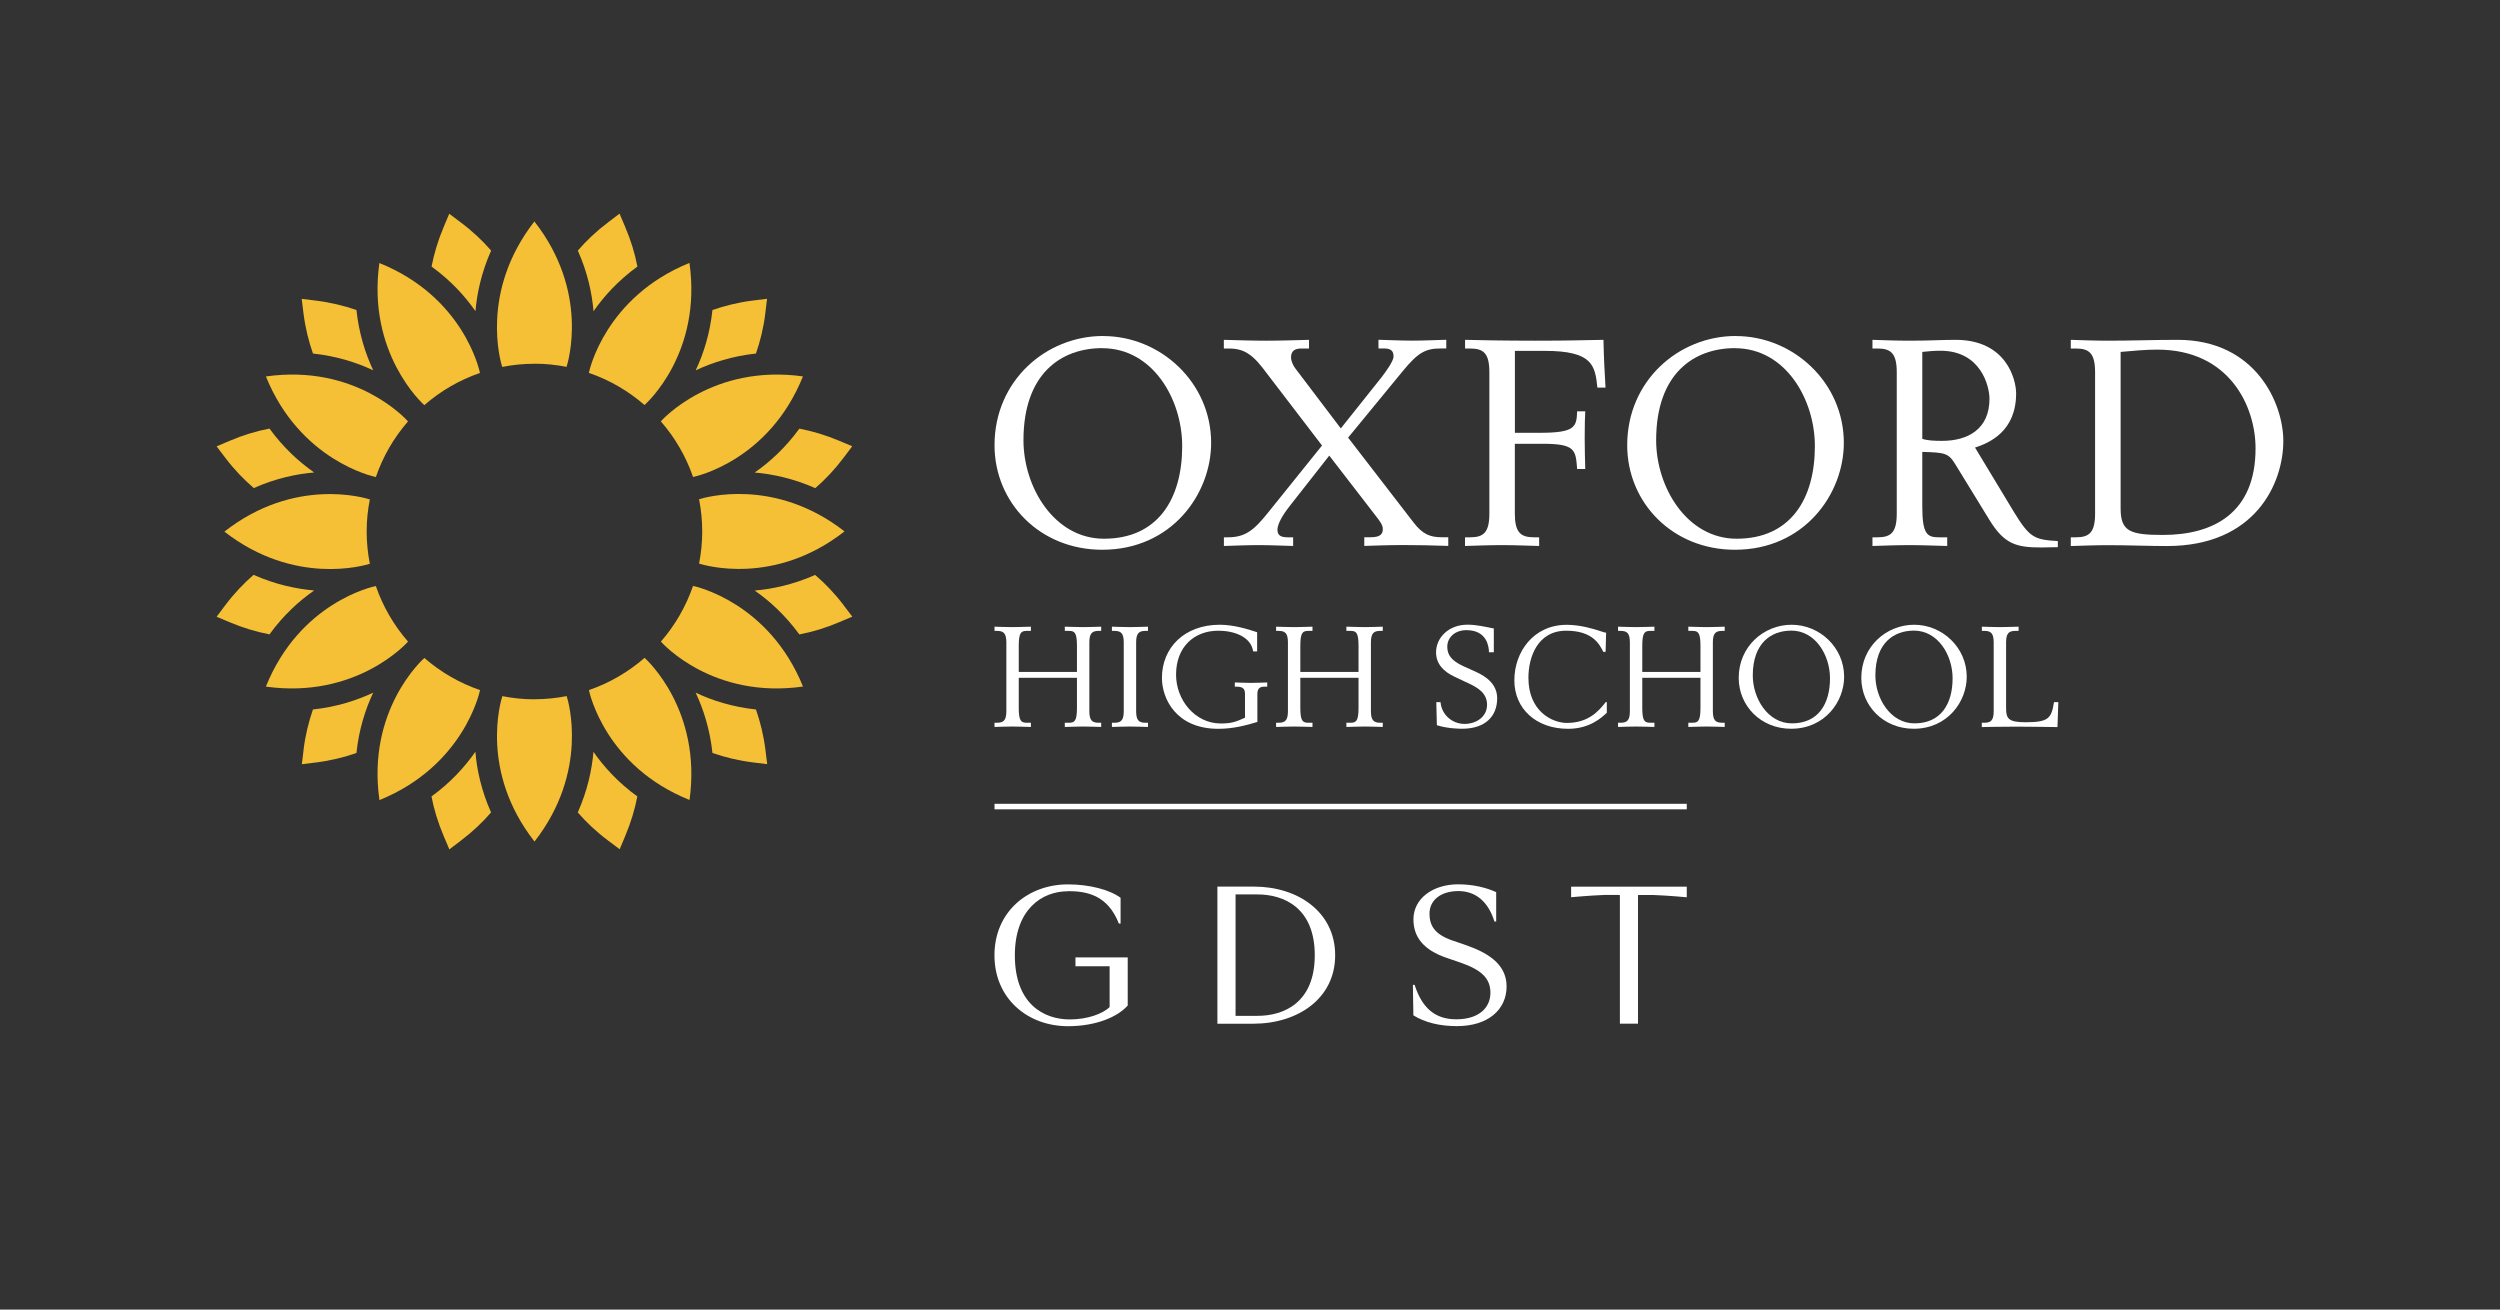<?xml version="1.0" encoding="UTF-8"?><svg id="a" xmlns="http://www.w3.org/2000/svg" viewBox="0 0 403.36 211.3"><rect x="0" y="0" width="403.36" height="211.3" fill="#333333" stroke="none"/><defs><style>.b{fill:#fff;}.c{fill:#f5c035;}</style></defs><g><path class="c" d="M68.46,65.37c2.6-2.27,5.64-4.05,8.98-5.2-.1-.49-2.66-12.28-16.23-17.73-2.02,14.52,6.95,22.66,7.25,22.93Z"/><path class="c" d="M76.71,50.21c.25-2.92,.97-6.27,2.53-9.78-1.36-1.57-2.98-3.11-4.92-4.56l-1.84-1.38-.89,2.12c-.94,2.23-1.57,4.37-1.96,6.4,3.12,2.26,5.42,4.8,7.09,7.21Z"/><path class="c" d="M86.23,58.68c1.77,0,3.5,.18,5.18,.51,.27-.85,3.67-12.15-5.19-23.46-8.82,11.32-5.46,22.64-5.19,23.47,1.69-.33,3.42-.51,5.2-.51Z"/><path class="c" d="M60.64,76.98c1.14-3.34,2.92-6.38,5.19-8.99-.3-.34-8.41-9.31-22.93-7.25,5.5,13.55,17.29,16.14,17.74,16.23Z"/><path class="c" d="M50.5,57.04c3.82,.41,7.08,1.46,9.72,2.71-1.25-2.65-2.3-5.91-2.71-9.73-1.97-.68-4.13-1.22-6.55-1.52l-2.28-.28,.28,2.28c.3,2.41,.85,4.57,1.53,6.53Z"/><path class="c" d="M102.84,43c-.39-2.04-1.03-4.18-1.98-6.41l-.9-2.12-1.83,1.39c-1.93,1.46-3.55,3-4.9,4.57,1.57,3.52,2.29,6.87,2.53,9.79,1.67-2.4,3.97-4.95,7.08-7.21Z"/><path class="c" d="M95,60.16c3.34,1.14,6.38,2.92,8.99,5.19,.34-.3,9.31-8.41,7.25-22.93-13.55,5.5-16.14,17.28-16.23,17.74Z"/><path class="c" d="M121.76,76.24c2.84,.24,6.21,.94,9.78,2.52,1.57-1.36,3.12-2.98,4.58-4.92l1.38-1.84-2.12-.89c-2.11-.89-4.25-1.54-6.41-1.95-2.26,3.11-4.8,5.41-7.21,7.08Z"/><path class="c" d="M136.26,85.74c-11.32-8.82-22.63-5.46-23.47-5.19,.33,1.69,.51,3.42,.51,5.2s-.18,3.51-.51,5.18c.85,.27,12.15,3.67,23.46-5.19Z"/><path class="c" d="M123.48,50.49l.28-2.28-2.28,.28c-2.41,.3-4.57,.85-6.53,1.53-.4,3.83-1.46,7.09-2.7,9.73,2.65-1.24,5.9-2.3,9.72-2.71,.68-1.97,1.23-4.13,1.52-6.56Z"/><path class="c" d="M36.2,85.77c11.32,8.82,22.64,5.46,23.47,5.19-.33-1.69-.51-3.42-.51-5.2s.18-3.51,.51-5.18c-.85-.27-12.15-3.67-23.46,5.19Z"/><path class="c" d="M106.62,67.98c2.27,2.61,4.05,5.64,5.2,8.98,.49-.1,12.28-2.66,17.73-16.23-14.51-2.02-22.66,6.94-22.93,7.25Z"/><path class="c" d="M121.96,114.47c-3.82-.41-7.08-1.46-9.72-2.71,1.25,2.65,2.3,5.91,2.71,9.73,1.97,.68,4.13,1.22,6.55,1.52l2.28,.28-.28-2.28c-.3-2.41-.85-4.57-1.53-6.53Z"/><path class="c" d="M104,106.14c-2.61,2.27-5.64,4.05-8.98,5.2,.1,.49,2.66,12.28,16.23,17.73,2.02-14.51-6.94-22.66-7.25-22.93Z"/><path class="c" d="M95.75,121.3c-.25,2.92-.97,6.27-2.53,9.78,1.36,1.57,2.98,3.11,4.92,4.56l1.84,1.38,.89-2.12c.94-2.23,1.57-4.37,1.96-6.4-3.12-2.26-5.42-4.8-7.09-7.21Z"/><path class="c" d="M86.23,112.83c-1.77,0-3.51-.18-5.18-.51-.27,.85-3.67,12.15,5.19,23.46,8.82-11.32,5.46-22.63,5.19-23.47-1.69,.33-3.42,.51-5.2,.51Z"/><path class="c" d="M136.12,97.65c-1.46-1.93-3.02-3.53-4.6-4.89-3.57,1.58-6.93,2.28-9.76,2.52,2.4,1.67,4.94,3.97,7.21,7.08,2.16-.41,4.31-1.07,6.42-1.97l2.12-.9-1.39-1.83Z"/><path class="c" d="M111.82,94.53c-1.15,3.34-2.92,6.38-5.19,8.99,.3,.34,8.41,9.31,22.93,7.25-5.49-13.55-17.28-16.14-17.74-16.23Z"/><path class="c" d="M69.62,128.51c.39,2.04,1.03,4.18,1.98,6.41l.9,2.12,1.83-1.39c1.93-1.46,3.55-3,4.9-4.57-1.57-3.52-2.29-6.87-2.53-9.79-1.67,2.4-3.97,4.95-7.08,7.21Z"/><path class="c" d="M50.69,95.27c-2.84-.25-6.21-.94-9.78-2.52-1.57,1.36-3.12,2.98-4.58,4.92l-1.38,1.84,2.12,.89c2.11,.89,4.25,1.54,6.41,1.95,2.26-3.11,4.8-5.41,7.21-7.08Z"/><path class="c" d="M40.93,78.75c3.56-1.58,6.93-2.28,9.76-2.52-2.4-1.67-4.94-3.97-7.21-7.08-2.16,.41-4.31,1.07-6.42,1.97l-2.11,.9,1.39,1.83c1.46,1.93,3.02,3.53,4.6,4.89Z"/><path class="c" d="M65.84,103.53c-2.27-2.61-4.05-5.64-5.2-8.98-.49,.1-12.28,2.65-17.74,16.23,14.52,2.02,22.66-6.95,22.93-7.25Z"/><path class="c" d="M48.98,121.02l-.28,2.28,2.28-.28c2.41-.3,4.57-.85,6.53-1.53,.4-3.83,1.46-7.09,2.7-9.73-2.65,1.24-5.9,2.3-9.72,2.71-.68,1.97-1.23,4.13-1.52,6.56Z"/><path class="c" d="M77.46,111.35c-3.34-1.15-6.38-2.92-8.99-5.19-.34,.3-9.31,8.41-7.25,22.93,13.55-5.5,16.14-17.29,16.23-17.74Z"/></g><g><rect class="b" x="160.46" y="129.69" width="111.69" height=".89"/><g><path class="b" d="M172.31,143.78c3.04,0,6.41,.62,8.21,5.23h.28v-4.16c-1.8-1.32-5.06-2.16-8.49-2.16-6.49,0-11.86,4.44-11.86,11.44s5.37,11.44,11.86,11.44c4.58,0,8.04-1.52,9.64-3.34v-7.76h-8.43v1.43h5.51v6.58c-1.12,1.1-3.6,2-6.41,2-4.19,0-8.88-2.47-8.88-10.34,0-7.36,4.3-10.34,8.57-10.34Z"/><path class="b" d="M215.42,154.12c0-7-6.04-11.07-13.07-11.07h-5.93v22.12h5.79c7.17,0,13.21-4.05,13.21-11.04Zm-16.07-9.81h3.54c4.27,0,9.24,2.16,9.24,9.81s-4.97,9.78-9.24,9.78h-3.54v-19.59Z"/><path class="b" d="M236.35,152.43l-2.14-.73c-2.81-1.01-3.57-2.44-3.57-4.3,0-2.11,1.77-3.63,4.66-3.63,2.73,0,4.8,1.63,5.82,4.92h.28v-4.75c-1.6-.73-3.74-1.26-6.13-1.26-4.07,0-7.22,2.28-7.22,5.65,0,2.78,1.52,4.92,5.42,6.24l2.14,.73c3.51,1.21,4.86,2.61,4.86,4.89,0,2.39-1.85,4.27-5.51,4.27-3.37,0-5.51-1.77-6.72-5.56h-.28l.08,4.92c1.85,1.15,4.22,1.74,7.03,1.74,5.03,0,8.01-2.67,8.01-6.41s-3.29-5.54-6.74-6.72Z"/><path class="b" d="M253.49,144.76s3.02-.28,5.46-.37h2.12c.11,0,.2,.02,.29,.03v20.74h2.92v-20.74c.09,0,.17-.02,.27-.02h2.12c2.45,.08,5.48,.37,5.48,.37v-1.71h-18.66v1.71Z"/></g><g><path class="b" d="M177.98,54.22c9.3,0,17.43,7.52,17.43,17.24,0,8.22-6.35,17.24-17.57,17.24-10.09,0-17.38-7.62-17.38-16.87,0-10.42,8.32-17.62,17.52-17.62m-.14,1.96c-6.54,0-12.71,4.02-12.71,14.86,0,7.57,4.95,15.89,12.99,15.89,8.64,0,12.62-6.35,12.62-14.95,0-7.52-4.72-15.79-12.9-15.79"/><path class="b" d="M197.46,86.69h.65c2.71,0,4.11-1.03,6.4-3.88l8.79-10.93-9.58-12.52c-2.01-2.62-3.55-3.13-5.42-3.13h-.84v-1.4c2.01,.05,4.49,.14,6.87,.14s4.77-.09,6.87-.14v1.4h-1.26c-1.07,0-1.64,.42-1.64,1.45,0,.56,.37,1.35,.7,1.77l7.33,9.67,6.59-8.27c.61-.79,1.92-2.57,1.92-3.32,0-.93-.42-1.31-1.59-1.31h-.84v-1.4c1.87,.05,3.69,.14,5.47,.14s3.64-.09,5.47-.14v1.4h-.79c-2.52,0-3.69,.56-6.26,3.69l-8.79,10.7,10.56,13.69c1.5,1.96,2.76,2.38,4.53,2.38h1.07v1.4c-2.52-.09-4.91-.14-7.34-.14-2.2,0-4.49,.09-6.21,.14v-1.4h1.03c1.5,0,1.96-.47,1.96-1.31,0-.65-.42-1.21-1.07-2.05l-7.57-9.81-6.12,7.8c-.75,.93-2.24,2.9-2.24,4.16,0,.89,.51,1.22,1.64,1.22h.89v1.4c-1.87-.05-3.69-.14-5.56-.14s-4.02,.09-5.61,.14v-1.4Z"/><path class="b" d="M236.38,86.69h.84c2.15,0,3.08-.79,3.08-3.83v-22.8c0-3.04-.93-3.83-3.08-3.83h-.84v-1.4c1.36,.05,6.68,.14,11.35,.14,5.51,0,7.71-.09,10.98-.14,.05,2.71,.19,5.42,.33,7.71h-1.31c-.37-3.6-.79-5.93-8.5-5.93h-4.81v13.22h4.06c5.7,0,5.89-.98,5.98-3.46h1.31c-.05,.79-.09,2.24-.09,4.3,0,1.82,.05,3.32,.09,5h-1.31c-.23-3.08-.28-4.07-5.56-4.07h-4.49v11.26c0,3.04,.93,3.83,3.08,3.83h.84v1.4c-1.96-.05-3.92-.14-5.98-.14s-4.35,.09-5.98,.14v-1.4Z"/><path class="b" d="M280.06,54.22c9.3,0,17.43,7.52,17.43,17.24,0,8.22-6.35,17.24-17.57,17.24-10.09,0-17.38-7.62-17.38-16.87,0-10.42,8.32-17.62,17.52-17.62m-.14,1.96c-6.54,0-12.71,4.02-12.71,14.86,0,7.57,4.95,15.89,12.99,15.89,8.64,0,12.62-6.35,12.62-14.95,0-7.52-4.72-15.79-12.9-15.79"/><path class="b" d="M302.11,86.69h.84c2.15,0,3.08-.79,3.08-3.83v-22.8c0-3.04-.94-3.83-3.08-3.83h-.84v-1.4c1.63,.05,3.88,.14,5.98,.14,3.13,0,5.37-.14,7.43-.14,8.27,0,9.77,6.5,9.77,8.64,0,6.12-4.3,7.99-6.63,8.74l6.26,10.37c2.57,4.21,3.32,4.49,7.1,4.72v.98c-.89,0-1.73,.05-2.62,.05-4.11,0-6.03-.51-8.5-4.58l-5.47-8.92c-1.07-1.73-1.68-1.82-5.28-1.92v8.83c0,4.44,.79,4.95,2.66,4.95h1.36v1.4c-2.06-.05-4.02-.14-6.08-.14s-4.35,.09-5.98,.14v-1.4Zm8.04-15.89c.79,.28,1.96,.33,3.18,.33,4.2,0,7.66-1.91,7.66-6.78,0-2.06-1.4-7.76-7.9-7.76-1.12,0-2.01,.09-2.94,.19v14.02Z"/><path class="b" d="M334.11,86.69h.84c2.15,0,3.08-.79,3.08-3.83v-22.8c0-3.04-.93-3.83-3.08-3.83h-.84v-1.4c1.64,.05,3.88,.14,5.98,.14,3.74,0,7.52-.14,11.26-.14,12.62,0,17.05,10.28,17.05,16.31,0,6.82-4.49,16.96-18.78,16.96-2.85,0-6.21-.14-9.53-.14-2.1,0-4.35,.09-5.98,.14v-1.4Zm8.04-4.63c0,3.65,1.49,4.25,6.82,4.25,8.18,0,14.95-3.55,14.95-13.97,0-6.82-4.25-15.93-15.84-15.93-1.96,0-3.92,.19-5.93,.37v25.28Z"/></g><g><path class="b" d="M160.46,116.61h.41c1.05,0,1.5-.39,1.5-1.86v-11.1c0-1.48-.46-1.86-1.5-1.86h-.41v-.68c.8,.02,1.89,.07,2.91,.07s1.96-.05,2.96-.07v.68h-.66c-.91,0-1.3,.25-1.3,2.41v4.21h9.39v-4.21c0-2.16-.39-2.41-1.3-2.41h-.66v-.68c1,.02,1.96,.07,2.96,.07s2.11-.05,2.91-.07v.68h-.41c-1.05,0-1.5,.39-1.5,1.86v11.1c0,1.48,.45,1.86,1.5,1.86h.41v.68c-.8-.02-1.89-.07-2.91-.07s-1.96,.05-2.96,.07v-.68h.66c.91,0,1.3-.25,1.3-2.41v-4.84h-9.39v4.84c0,2.16,.39,2.41,1.3,2.41h.66v.68c-1-.02-1.96-.07-2.96-.07s-2.12,.05-2.91,.07v-.68Z"/><path class="b" d="M179.4,116.61h.41c1.05,0,1.5-.39,1.5-1.86v-11.1c0-1.48-.45-1.86-1.5-1.86h-.41v-.68c.8,.02,1.89,.07,2.91,.07s1.96-.05,2.91-.07v.68h-.41c-1.05,0-1.5,.39-1.5,1.86v11.1c0,1.48,.45,1.86,1.5,1.86h.41v.68c-.96-.02-1.91-.07-2.91-.07s-2.12,.05-2.91,.07v-.68Z"/><path class="b" d="M202.83,105.1h-.64c-.36-2.43-3.18-3.34-5.62-3.34-3.84,0-6.82,2.55-6.82,7.1,0,4.05,3.02,7.87,7.23,7.87,1.73,0,2.41-.27,3.89-.93v-3.8c0-.68-.16-1.21-1.32-1.21h-.32v-.68c.75,.02,1.7,.07,2.62,.07,.86,0,1.75-.05,2.61-.07v.68h-.5c-.55,0-1.09,.2-1.09,1.14v4.55c-1.8,.55-3.91,1.11-6.3,1.11-6.84,0-9.1-4.89-9.1-8.21,0-4.89,3.64-8.58,9.33-8.58,2.25,0,4.53,.71,6.03,1.21v3.09Z"/><path class="b" d="M205.89,116.61h.41c1.05,0,1.5-.39,1.5-1.86v-11.1c0-1.48-.45-1.86-1.5-1.86h-.41v-.68c.8,.02,1.89,.07,2.91,.07s1.96-.05,2.96-.07v.68h-.66c-.91,0-1.3,.25-1.3,2.41v4.21h9.39v-4.21c0-2.16-.39-2.41-1.3-2.41h-.66v-.68c1,.02,1.96,.07,2.96,.07s2.11-.05,2.91-.07v.68h-.41c-1.05,0-1.5,.39-1.5,1.86v11.1c0,1.48,.46,1.86,1.5,1.86h.41v.68c-.8-.02-1.89-.07-2.91-.07s-1.96,.05-2.96,.07v-.68h.66c.91,0,1.3-.25,1.3-2.41v-4.84h-9.39v4.84c0,2.16,.39,2.41,1.3,2.41h.66v.68c-1-.02-1.96-.07-2.96-.07s-2.12,.05-2.91,.07v-.68Z"/><path class="b" d="M241.01,105.24h-.77c-.02-.73-.21-3.57-3.64-3.57-1.89,0-3.09,1.21-3.09,2.68,0,1.32,.68,2.25,2.57,3.12l2.09,.95c1.64,.75,3.39,1.98,3.39,4.25,0,2.84-1.86,4.91-5.66,4.91-.36,0-2.34-.02-4.07-.57l-.09-3.73h.68c.18,2.09,1.93,3.52,3.87,3.52s3.64-1.18,3.64-3.09-1.57-2.78-2.84-3.39l-2.46-1.16c-1.73-.82-2.93-2.05-2.93-3.91,0-2.34,2-4.46,5.07-4.46,1.43,0,2.84,.34,4.25,.61v3.82Z"/><path class="b" d="M259.04,105.17h-.36c-.59-1.18-1.68-3.41-5.98-3.41-4.62,0-6.1,4.25-6.1,7.6,0,5.41,3.84,7.28,6.21,7.28,3.57,0,5.21-2.03,6.28-3.37h.16v1.73c-.8,.75-2.73,2.59-6.25,2.59-5.16,0-8.67-3.25-8.67-7.82s3.07-8.96,8.46-8.96c2.25,0,4.41,.7,5.21,.95,.43,.14,.86,.3,1.14,.32l-.09,3.09Z"/><path class="b" d="M261.06,116.61h.41c1.05,0,1.5-.39,1.5-1.86v-11.1c0-1.48-.45-1.86-1.5-1.86h-.41v-.68c.8,.02,1.89,.07,2.91,.07s1.96-.05,2.96-.07v.68h-.66c-.91,0-1.3,.25-1.3,2.41v4.21h9.39v-4.21c0-2.16-.39-2.41-1.3-2.41h-.66v-.68c1,.02,1.96,.07,2.96,.07s2.11-.05,2.91-.07v.68h-.41c-1.05,0-1.5,.39-1.5,1.86v11.1c0,1.48,.45,1.86,1.5,1.86h.41v.68c-.8-.02-1.89-.07-2.91-.07s-1.96,.05-2.96,.07v-.68h.66c.91,0,1.3-.25,1.3-2.41v-4.84h-9.39v4.84c0,2.16,.39,2.41,1.3,2.41h.66v.68c-1-.02-1.96-.07-2.96-.07s-2.12,.05-2.91,.07v-.68Z"/><path class="b" d="M289.06,100.8c4.53,0,8.48,3.66,8.48,8.39,0,4-3.09,8.39-8.55,8.39-4.91,0-8.46-3.71-8.46-8.21,0-5.07,4.05-8.57,8.53-8.57m-.07,.95c-3.18,0-6.19,1.96-6.19,7.23,0,3.68,2.41,7.73,6.32,7.73,4.21,0,6.14-3.09,6.14-7.28,0-3.66-2.3-7.69-6.28-7.69"/><path class="b" d="M308.84,100.8c4.53,0,8.48,3.66,8.48,8.39,0,4-3.09,8.39-8.55,8.39-4.91,0-8.46-3.71-8.46-8.21,0-5.07,4.05-8.57,8.53-8.57m-.07,.95c-3.18,0-6.19,1.96-6.19,7.23,0,3.68,2.41,7.73,6.32,7.73,4.21,0,6.14-3.09,6.14-7.28,0-3.66-2.3-7.69-6.28-7.69"/><path class="b" d="M319.76,116.61h.41c1.05,0,1.5-.39,1.5-1.86v-11.1c0-1.48-.45-1.86-1.5-1.86h-.41v-.68c.8,.02,1.89,.07,2.91,.07s1.95-.05,3.02-.07v.68h-.52c-1.05,0-1.5,.39-1.5,1.86v10.58c0,1.71,.36,2.3,3.16,2.3,3.73,0,4.16-.66,4.57-3.25h.7l-.14,4.03c-2-.02-4.57-.07-6.57-.07-2.66,0-4.84,.05-5.64,.07v-.68Z"/></g></g></svg>